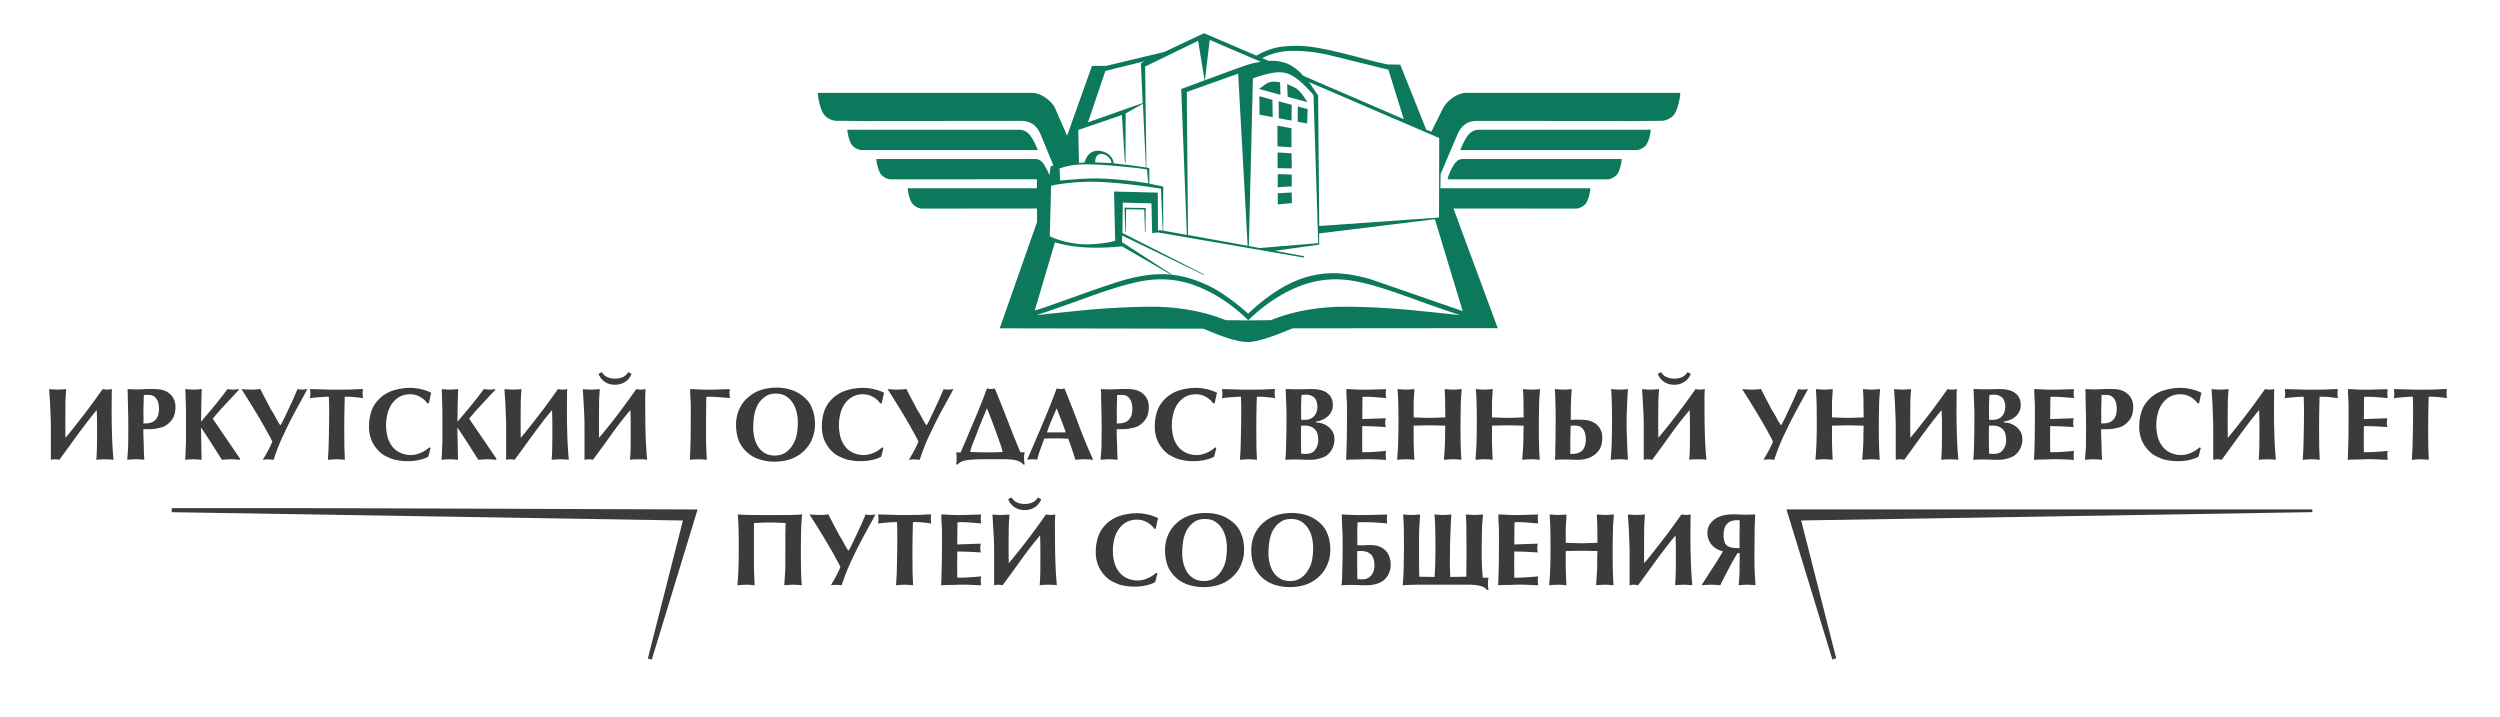 <svg xmlns="http://www.w3.org/2000/svg" width="690.069" height="198.021">
  <g fill-rule="evenodd" clip-rule="evenodd" fill="#3B3B3B">
    <path d="M192.551 140.626l-12.646 41.447-1.085-.297 9.676-38.105c-47.264-.77-94.177-1.53-141.091-2.294l.008-1.116c48.209-.091 96.417.223 145.138.365zM638.283 141.366c-46.884.762-93.771 1.527-141.109 2.297l9.673 38.063c-.357.104-.715.206-1.069.31-4.174-13.654-8.35-27.306-12.666-41.428h145.139c.009.254.022.505.032.758z"/>
  </g>
  <path fill-rule="evenodd" clip-rule="evenodd" fill="#0C795D" d="M347.5 24.545c.882-.538 1.869-1.471 2.834-1.806.344-.12.822-.212 1.334-.202.831.019 1.667.188 1.667.188l.108 3.451-5.943-1.631zm13.382 3.667c-.751-1.115-1.817-3.043-3.243-3.888-.681-.405-2.358-1.086-2.358-1.086l.152 3.471 5.449 1.503zm-2.657 1.163l2.723.737-.146 3.958-2.622-.474.045-4.221zm-5.274-1.415l3.602.978-.06 4.359-3.511-.662-.031-4.675zm-5.327-1.399l3.602.978.069 4.787-3.64-.673-.031-5.092zm4.96 8.115l3.884.717.009 5.252-3.85-.259-.043-5.71zm.059 7.407l3.851.232.064 4.168-3.905-.073-.01-4.327zm.049 5.987l3.84.108.019 3.265-3.858.224-.001-3.597zm.007 5.276l3.856-.22.035 2.939-3.875.353-.016-3.072zm-6.861-31.689c1.565-.635 3.646-1.189 4.967-1.45 1.081-.211 2.768-.543 4.773.167 3.175 1.127 6.983 5.897 6.984 5.908l1.3 40.835-16.217 1.348-2.937-.561 1.13-46.247zm-35.434 35.662l5.847.099-.068 6.602-.147-.001-.182-6.171-5.003-.091-.142 6.352-.136-.011-.169-6.779zm34.124 29.233c5.803-5.417 11.269-8.794 16.57-10.209 6.201-1.653 11.229-.886 16.87.612l25.769 8.906-7.672-25.36-31.943 3.93.007 3.106-12.254 1.683 8.142 1.512-.148.36-40.238-6.938-1.607.188-.195-8.214-7.912-.191-.099 8.361 22.578 11.471-.068.144-22.578-10.897-.04 1.829 13.5 8.747-.114.173c2.925.401 6.413.977 11.416 3.568 4.906 2.541 9.975 7.219 10.016 7.219m3.9-70.521c1.585-.862 4.233-1.746 6.833-1.93 3.538-.25 7.506.209 11.204.997l16.783 4.146 4.228 13.646-27.753-11.984c-1.156-1.341-2.995-2.921-4.928-3.52-.741-.229-1.674-.477-2.713-.568-.808-.067-1.91-.012-1.961-.035l-1.693-.752zm-3.84 72.405l6.148-.063c.118 0 3.117-1.327 7.461-2.31 3.833-.868 8.512-1.405 12.81-1.407 5.548-.003 13.233.37 20.48 1.124 4.133.433 8.328.818 11.413 1.22.464.062-4.597-1.54-11.199-3.935-6.244-2.262-13.872-5.069-19.772-5.769-3.846-.455-7.588-.087-10.949.925-6.647 2.004-11.944 6.11-14.572 8.455-1.209 1.083-1.929 1.761-1.82 1.76m-.061 0l-6.147-.063c-.118 0-3.117-1.327-7.462-2.31-3.833-.868-8.513-1.405-12.81-1.407-5.547-.003-13.232.37-20.479 1.124-4.133.433-8.328.818-11.414 1.22-.464.062 4.598-1.54 11.201-3.935 6.242-2.262 13.871-5.069 19.77-5.769 3.846-.455 7.589-.087 10.952.925 6.645 2.004 11.941 6.11 14.571 8.455 1.208 1.083 1.928 1.761 1.818 1.76m-53.321-21.577c7.829 2.549 18.435 1.093 18.504 1.135l13.399 7.757c.259.149-4.942-.86-13.476 1.73-4.031 1.223-8.641 2.882-12.728 4.329-6.237 2.21-11.36 4.108-11.266 3.794l5.567-18.745zm50.555-46.531l2.619 47.515-16.457-2.982-.332-39.48 14.17-5.053zm-21.304 31.77l.473 11.56-.817-.15-.48.133-.059-10.479-12.067-.299.305 13.533c.006.25-5.026 1.192-8.708 1.04-5.056-.212-9.34-2.098-9.335-2.303l.364-13.818c.003-.163 3.032-.644 5.854-.914 1.531-.147 3.05-.192 3.944-.221 7.283-.221 19.454 1.711 20.198 1.854l.328.064zm-27.992-5.619l.14 3.317c.004.106 6.041-.663 11.063-.52 6.884.195 13.302 1.364 13.298 1.32l-.369-3.76c-.013-.123-2.848-.491-5.894-.773-3.793-.355-8.133-.818-12.184-.668-3.154.122-4.647.676-6.054 1.084m55.506-29.441c.108.045-1.92.235-4.377 1.092-4.536 1.581-10.993 4.038-10.988 3.992l1.296-11.118 14.069 6.034zm-17.254-5.773l1.77 10.915-6.445 2.385 1.566 40.261-6.519-1.154-.014-12.191-3.825-.785-.006-4.293-.803-.139-.356-27.907 14.632-7.092zm-28.412 33.548c-.083-2.58 1.921-2.652 3.064-1.914 1.564 1.007 1.349 2.109 1.441 2.115l-4.505-.201zm-4.667-8.93l12.031-4.14.831 13.151.182-.008.017-13.563 4.762-2.688.845 17.574-4.724-.659-4.183-.469c-.014-.001-.011-.278-.115-.643a3.63 3.63 0 00-1.098-1.688c-.953-.832-3.836-2.066-5.682-.066-.895.966-1.056 2.162-1.195 2.169l-1.495.091-.176-9.061zm7.472-16.306l10.827-2.687-1.028.557.499 10.998-15.092 5.313 4.794-14.181zm142.517 24.316l-43.755-.01c-1.676 0-2.37 1.156-3.158 2.637-.697 1.307-1.267 2.967-1.085 2.967l44.24.008c.32 0 2.06-.441 2.753-1.766.912-1.746 1.051-3.998 1.005-3.836m8.003-8.086h-47.319c-2.187 0-3.243 1.511-4.031 2.993-.698 1.308-1.27 2.609-1.085 2.609h48.677c.323 0 2.062-.438 2.754-1.768.912-1.744 1.051-3.994 1.004-3.834m-221.722 0h47.319c2.186 0 3.24 1.511 4.031 2.993.698 1.308 1.27 2.609 1.083 2.609h-48.674c-.323 0-2.06-.438-2.754-1.768-.912-1.744-1.051-3.994-1.005-3.834m163.324 13.447l-.008.362.006-.025-.026 10.45-33.056 2.334-.316-36.04-2.535-3.702 35.964 15.468-.029 11.153zm-95.823-31.067l3.884-.004 16.07-3.839 10.972-5.184 14.417 6.174c.133.06 2.708-1.719 6.305-2.336 2.224-.38 5.137-.373 6.399-.312 4.922.244 12.625 2.362 17.986 3.766 3.11.813 5.353 1.323 5.756 1.33l3.311.063 7.175 17.961 1.41.552 3.159-6.377c1.064-2.146 4.028-4.357 6.438-4.357h59.099c.063-.22-.128 3.098-1.379 5.491-.95 1.818-3.133 2.215-3.577 2.22l-7.47.073-43.608-.041c-3.175-.002-4.608 1.734-5.55 3.949l-4.55 10.693-.061 3.949 41.374.008c.045-.158-.093 2.091-1.004 3.835-.695 1.328-2.433 1.769-2.755 1.769l-34.012-.008 12.223 33.02-56.525.048c-.459 0-8.164 3.68-12.38 3.773-4.354.094-12.029-3.675-12.402-3.676l-56.165-.105 10.308-29.348-.016-3.713-31.913.009c-.32 0-2.063-.44-2.752-1.769-.913-1.744-1.053-3.993-1.006-3.835l35.65-.007-.009-2.474-40.541.008c-.322 0-2.06-.441-2.753-1.766-.912-1.745-1.053-3.997-1.006-3.836l43.755-.01c1.676 0 2.369 1.156 3.157 2.637.309.58.594 1.227.799 1.771l.053-.014.362-2.435.738-.139-3.443-8.387c-.914-2.228-2.374-3.951-5.548-3.949l-43.607.041-7.473-.073c-.442-.005-2.623-.401-3.575-2.22-1.25-2.394-1.443-5.711-1.377-5.491h59.094c2.41 0 5.481 2.163 6.438 4.357l3.258 7.465 6.867-19.257z"/>
  <g fill="#3B3B3B">
    <path d="M208.113 155.575c0 1.014.019 2.009.056 2.985s.084 1.973.14 2.986c-.382-.037-.758-.069-1.13-.098s-.749-.042-1.13-.042c-.418 0-.837.014-1.255.042-.419.028-.837.061-1.256.098.158-1.749.26-3.495.307-5.239s.07-3.495.07-5.254c0-1.516-.014-3.027-.042-4.534a73.469 73.469 0 00-.224-4.521c1.2.093 2.396.145 3.586.153 1.191.01 2.386.015 3.586.015h3.432c1.2 0 2.391-.005 3.572-.015a51.906 51.906 0 003.572-.153c-.038.651-.084 1.3-.14 1.946a34.116 34.116 0 00-.112 1.947 264.226 264.226 0 00-.083 6.655c0 1.507.014 3.007.042 4.5.028 1.493.098 2.993.209 4.5-.381-.037-.763-.069-1.144-.098s-.763-.042-1.144-.042c-.438 0-.861.014-1.27.042s-.833.061-1.27.098c.037-.67.079-1.328.125-1.975.046-.646.088-1.305.125-1.975.037-.549.051-1.086.042-1.611s-.014-1.063-.014-1.611c.019-1.451.023-2.896.014-4.333-.009-1.437.004-2.881.042-4.332 0-.224.007-.444.021-.663a10.6 10.6 0 00.021-.677c-.726-.037-1.456-.069-2.19-.098-.735-.027-1.465-.042-2.191-.042s-1.454.015-2.184.042c-.73.028-1.458.061-2.184.098v11.206zM223.448 141.998c.437.037.881.07 1.333.098.451.028.895.042 1.333.042.855 0 1.702-.056 2.54-.167.437.874.883 1.746 1.339 2.616.456.869.912 1.732 1.368 2.588.214.419.453.833.718 1.242s.504.823.719 1.241c.037.075.119.23.244.468a23.323 23.323 0 00.838 1.451c.135.209.23.342.286.397.075 0 .212-.186.412-.558.2-.372.444-.858.733-1.458.288-.601.604-1.268.949-2.003l1.019-2.177c.307-.632.588-1.263.844-1.891s.537-1.258.844-1.891c.214.056.43.093.649.111.218.02.43.028.635.028.232 0 .467-.014.705-.042.237-.027.472-.061.705-.098-.493.939-.975 1.833-1.444 2.679-.47.847-.937 1.698-1.402 2.554-.465.856-.937 1.742-1.416 2.658-.479.916-.975 1.905-1.486 2.965a914.17 914.17 0 00-.802 1.688c-.172.363-.328.698-.467 1.005s-.228.507-.265.6a48.97 48.97 0 00-1.103 2.7 54.118 54.118 0 00-.935 2.7l-.984-.084a7.494 7.494 0 00-.649-.027c-.149 0-.323.009-.523.027l-.844.084c.288-.475.542-.902.76-1.284.219-.381.428-.758.628-1.13s.4-.763.6-1.172.412-.87.635-1.382c-.111-.344-.328-.807-.649-1.388-.321-.582-.644-1.17-.97-1.766a126.06 126.06 0 00-1.807-3.167c-.572-.968-1.133-1.9-1.682-2.798s-1.1-1.788-1.653-2.672c-.557-.88-1.141-1.81-1.755-2.787zM251.941 146.198a302.762 302.762 0 00-.084 7.116c0 .614.005 1.226.014 1.835s.014 1.216.014 1.82c0 .764.018 1.526.056 2.289.037.763.065 1.525.083 2.288-.381-.037-.772-.069-1.172-.098s-.791-.042-1.172-.042-.772.019-1.172.056-.791.065-1.172.084c.037-.67.077-1.347.118-2.03.042-.684.072-1.36.091-2.03.037-1.618.07-3.232.098-4.842s.042-3.224.042-4.842a82.97 82.97 0 00-.083-3.684 28.237 28.237 0 00-2.498.111 70.126 70.126 0 00-2.762.279 4.34 4.34 0 00.14-1.081c0-.358-.019-.719-.056-1.082a.58.58 0 01-.028-.188c0-.069-.019-.123-.056-.16.363.019.721.028 1.075.028.353 0 .707.009 1.06.027.884.019 1.753.042 2.609.07a82.284 82.284 0 004.067.027c.488-.009.979-.014 1.472-.014.744 0 1.484-.023 2.219-.069.734-.047 1.474-.07 2.218-.07-.046.195-.079.389-.098.579s-.028.379-.028.565c0 .232.009.463.028.69.019.229.051.453.098.677a43.396 43.396 0 00-2.54-.307 22.679 22.679 0 00-2.525-.084l-.056 2.082zM270.722 150.063c-.037.223-.07.444-.098.662a5.327 5.327 0 00-.042.677c0 .187.014.365.042.538.028.172.061.355.098.551-.856-.056-1.705-.104-2.546-.146s-1.691-.072-2.546-.091c-.223 0-.454-.005-.691-.014-.237-.01-.472-.015-.705-.015 0 .614-.005 1.222-.014 1.821a108.433 108.433 0 000 3.615c.009.591.014 1.188.014 1.793 1.107 0 2.207-.033 3.3-.098a78.21 78.21 0 003.3-.266c-.075.345-.112.693-.112 1.047s.019.707.056 1.061a.646.646 0 01.028.182c0 .056.009.111.028.167a80.635 80.635 0 01-2.582-.098 47.819 47.819 0 00-2.595-.069c-.549 0-1.109.014-1.681.041-.572.028-1.133.042-1.682.042-.837 0-1.688.028-2.553.084.046-.27.069-.542.069-.816s.009-.546.028-.816c.037-.893.065-1.776.083-2.65l.056-2.693c0-.726.005-1.449.014-2.17s.014-1.444.014-2.17v-3.349c0-.734-.028-1.483-.084-2.246s-.083-1.517-.083-2.261v-.377a63.24 63.24 0 012.26.098c.753.047 1.512.07 2.274.07 1.088 0 2.165-.019 3.23-.057 1.065-.037 2.142-.064 3.23-.083-.075.344-.112.692-.112 1.046s.019.712.056 1.075c.019.056.028.111.028.167s.009.111.028.167c-1.088-.093-2.175-.181-3.258-.265s-2.169-.106-3.258-.069a72.774 72.774 0 00-.056 2.971c0 .53-.004 1.059-.014 1.584s-.014 1.053-.014 1.583l6.49-.223zM291.722 161.547a7.268 7.268 0 00-1.214-.126 59.204 59.204 0 00-1.242-.014c-.381 0-.763.01-1.144.028s-.763.056-1.144.111c.093-1.032.148-2.063.167-3.091.018-1.027.028-2.063.028-3.104v-4.005c0-.613-.01-1.211-.028-1.793l-.056-1.751c-1.86 2.187-3.621 4.446-5.281 6.781s-3.347 4.656-5.058 6.963a5.814 5.814 0 00-1.2-.14c-.214 0-.409.014-.586.042s-.363.061-.558.098v-8.944c0-1.767-.051-3.527-.153-5.281-.103-1.753-.205-3.519-.307-5.295.381.037.772.064 1.172.083.399.02.791.028 1.172.028s.772-.014 1.172-.042c.4-.027.791-.061 1.172-.098-.037.67-.079 1.338-.125 2.003-.047.665-.07 1.332-.07 2.002 0 .53-.005 1.059-.014 1.584s-.014 1.053-.014 1.583v3.146c0 1.047.009 2.096.028 3.146a164.071 164.071 0 005.295-6.62 218.846 218.846 0 004.988-6.845c.474.093.902.14 1.284.14a6.75 6.75 0 001.284-.14 35.358 35.358 0 00-.098 2.979c.009.99.014 1.979.014 2.965 0 2.288.035 4.561.105 6.816s.206 4.521.411 6.791zm-12.544-24.237c.438.67.97 1.138 1.598 1.402.628.266 1.323.397 2.086.397.744 0 1.435-.132 2.072-.397s1.156-.732 1.556-1.402l.921.488c-.4.978-1.004 1.722-1.813 2.232-.81.512-1.73.768-2.763.768-1.042 0-1.958-.256-2.749-.768-.791-.511-1.396-1.255-1.814-2.232l.906-.488zM318.861 160.695c-.856.438-1.77.752-2.742.942-.972.19-1.942.286-2.909.286-.726 0-1.356-.035-1.891-.104-.535-.07-1.156-.18-1.863-.328a3.649 3.649 0 01-.726-.23c-.279-.116-.57-.239-.872-.37a12.398 12.398 0 01-1.542-.795 8.68 8.68 0 01-1.116-.949 8.871 8.871 0 01-.935-1.088c-.633-.855-1.091-1.746-1.375-2.672s-.426-1.919-.426-2.979c0-1.618.237-3.1.712-4.444.474-1.344 1.33-2.569 2.567-3.677a9.846 9.846 0 013.802-2.022c1.428-.4 2.858-.601 4.291-.601.949 0 1.947.119 2.993.356 1.046.236 1.993.574 2.839 1.011-.14.493-.256.979-.349 1.459-.093.479-.2.965-.321 1.458h-.391a5.977 5.977 0 00-2.079-1.828 5.545 5.545 0 00-2.666-.684c-1.181 0-2.195.251-3.042.753a6.438 6.438 0 00-2.086 1.968 8.41 8.41 0 00-1.186 2.756 13.186 13.186 0 00-.37 3.091c0 1.032.124 2.049.37 3.049s.681 1.918 1.304 2.756c.614.8 1.379 1.404 2.295 1.813s1.868.614 2.854.614c.893 0 1.807-.2 2.742-.6.935-.4 1.728-.907 2.379-1.521l.363.14-.624 2.44zM343.405 151.752c0 1.441-.284 2.83-.852 4.165s-1.405 2.485-2.511 3.453c-1.145.995-2.375 1.693-3.691 2.093-1.316.4-2.714.601-4.193.601-1.396 0-2.789-.224-4.179-.67s-2.593-1.167-3.607-2.163c-1.042-1.023-1.768-2.146-2.177-3.369-.409-1.224-.614-2.556-.614-3.998 0-1.488.281-2.891.844-4.207.563-1.316 1.411-2.458 2.546-3.426 1.144-.977 2.379-1.66 3.705-2.051s2.714-.586 4.165-.586c1.163 0 2.318.153 3.467.46a9.977 9.977 0 013.161 1.466c.726.493 1.339 1.03 1.842 1.611s.916 1.281 1.242 2.1c.307.726.525 1.466.656 2.219.131.753.196 1.52.196 2.302zm-11.107 8.623c1.181 0 2.195-.296 3.042-.887.847-.59 1.544-1.388 2.093-2.393a8.586 8.586 0 00.991-2.867 19.52 19.52 0 00.237-3.021c0-.921-.109-1.851-.328-2.79a8.21 8.21 0 00-1.054-2.554c-.483-.763-1.107-1.389-1.87-1.877s-1.679-.732-2.749-.732c-.642 0-1.212.067-1.709.202s-1.002.394-1.514.774a6.096 6.096 0 00-1.13 1.074c-.372.447-.661.88-.865 1.298a10.158 10.158 0 00-.886 2.973 21.958 21.958 0 00-.23 3.111c0 .931.109 1.854.328 2.77a7.904 7.904 0 001.04 2.477c.475.735 1.093 1.326 1.856 1.772s1.679.67 2.748.67zM367.21 151.752c0 1.441-.284 2.83-.852 4.165s-1.405 2.485-2.511 3.453c-1.145.995-2.375 1.693-3.691 2.093-1.316.4-2.714.601-4.193.601-1.396 0-2.789-.224-4.179-.67s-2.593-1.167-3.607-2.163c-1.042-1.023-1.768-2.146-2.177-3.369-.409-1.224-.614-2.556-.614-3.998 0-1.488.281-2.891.844-4.207.563-1.316 1.411-2.458 2.546-3.426 1.144-.977 2.379-1.66 3.705-2.051s2.714-.586 4.165-.586c1.163 0 2.318.153 3.467.46a9.977 9.977 0 013.161 1.466c.726.493 1.339 1.03 1.842 1.611s.916 1.281 1.242 2.1c.307.726.525 1.466.656 2.219.131.753.196 1.52.196 2.302zm-11.107 8.623c1.181 0 2.195-.296 3.042-.887.847-.59 1.544-1.388 2.093-2.393a8.586 8.586 0 00.991-2.867 19.52 19.52 0 00.237-3.021c0-.921-.109-1.851-.328-2.79a8.21 8.21 0 00-1.054-2.554c-.483-.763-1.107-1.389-1.87-1.877s-1.679-.732-2.749-.732c-.642 0-1.212.067-1.709.202s-1.002.394-1.514.774a6.096 6.096 0 00-1.13 1.074c-.372.447-.661.88-.865 1.298a10.158 10.158 0 00-.886 2.973 21.958 21.958 0 00-.23 3.111c0 .931.109 1.854.328 2.77a7.904 7.904 0 001.04 2.477c.475.735 1.093 1.326 1.856 1.772s1.678.67 2.748.67zM374.73 144.147c-.019.549-.038 1.108-.056 1.681s-.028 1.133-.028 1.682c0 .502.005 1 .014 1.493s.014.986.014 1.479c.167.02.328.028.481.028h.468c.437 0 .855-.009 1.255-.028.4-.019.902-.027 1.507-.027.921 0 1.723.14 2.407.418a4.798 4.798 0 011.709 1.145c.456.484.797 1.061 1.025 1.73s.342 1.404.342 2.204c0 .717-.128 1.4-.384 2.052s-.63 1.241-1.123 1.771c-.344.363-.73.658-1.158.887a6.856 6.856 0 01-1.354.544c-.474.135-.96.226-1.458.272-.498.046-.975.069-1.43.069-.707 0-1.407-.014-2.1-.042a53.922 53.922 0 00-2.1-.042c-.418 0-.833.01-1.242.028l-1.242.056c.093-.67.148-1.328.167-1.975l.056-1.975a272.082 272.082 0 00.111-7.856c0-1.274-.038-2.561-.112-3.858a67.317 67.317 0 01-.112-3.886c.27.019.598.037.984.056.386.019.791.037 1.214.056a50.97 50.97 0 002.17.057c1.312 0 2.611-.015 3.9-.042 1.288-.028 2.714-.061 4.277-.098a5.779 5.779 0 00-.112 1.172c0 .214.004.431.014.648.009.219.042.431.098.635l-2.917-.223a37.715 37.715 0 00-2.916-.111h-2.369zm-.056 15.711a16.342 16.342 0 001.395.056c.521 0 .986-.1 1.396-.3.409-.2.755-.47 1.04-.81.284-.339.502-.739.656-1.199a4.6 4.6 0 00.23-1.459c0-1.413-.323-2.443-.97-3.09s-1.588-.97-2.826-.97a8.884 8.884 0 00-.948.056c-.019.688-.028 1.374-.028 2.058v2.059l.055 3.599zM410.451 162.831c-.326-.4-.736-.7-1.234-.9s-1.102-.342-1.814-.426c-.711-.084-1.549-.125-2.512-.125h-12.258c-1.898 0-3.712.056-5.442.167.148-1.73.237-3.453.265-5.17.028-1.716.051-3.439.07-5.17 0-1.544-.01-3.078-.028-4.604a76.825 76.825 0 00-.195-4.604c.381.037.768.07 1.158.098a16.21 16.21 0 002.33 0c.399-.027.791-.061 1.172-.098-.019.67-.049 1.333-.091 1.988-.042.656-.082 1.318-.119 1.988-.037.931-.056 1.84-.056 2.729v5.295c0 .856.004 1.628.014 2.316.009.688.019 1.274.028 1.758.009.484.014.852.014 1.103.456.019 1.079.032 1.87.042.791.009 1.577.023 2.358.042a98.531 98.531 0 00.182-4.012 156.183 156.183 0 00.056-4.194 250.772 250.772 0 00-.056-5.218c-.019-.65-.042-1.29-.07-1.918a35.033 35.033 0 00-.14-1.919c.381.037.768.07 1.158.098a16.182 16.182 0 002.329 0c.4-.027.791-.061 1.174-.098l-.113 1.904a64.579 64.579 0 00-.082 1.905c-.039.93-.076 1.862-.113 2.798a70.715 70.715 0 00-.055 2.797c0 .986-.012 1.971-.035 2.951-.023.981-.012 1.97.035 2.966.018.381.027.728.027 1.039s.01.612.027.9a190.19 190.19 0 012.443-.042c.828-.01 1.488-.023 1.98-.042 0-.148.004-.396.014-.739.01-.345.014-.761.014-1.249s.006-1.032.016-1.633c.008-.6.014-1.211.014-1.835v-2.561c0-.869-.006-1.665-.014-2.386-.01-.721-.016-1.349-.016-1.884v-1.081c0-.633-.014-1.268-.041-1.905-.027-.637-.061-1.271-.098-1.904.381.037.771.07 1.172.098a16.794 16.794 0 002.358 0c.391-.027.787-.061 1.188-.098-.037.651-.086 1.3-.146 1.946a28.728 28.728 0 00-.119 1.947c-.02 1.125-.037 2.234-.057 3.327a202.29 202.29 0 00-.027 3.328c0 1.145.025 2.293.076 3.446.051 1.154.123 2.298.217 3.433l1.592.07a6.258 6.258 0 00-.168 1.507c0 .595.055 1.204.168 1.828h-.42zM424.475 150.063c-.038.223-.07.444-.098.662a5.327 5.327 0 00-.042.677c0 .187.014.365.042.538.027.172.06.355.098.551-.856-.056-1.705-.104-2.547-.146s-1.69-.072-2.547-.091c-.223 0-.453-.005-.69-.014-.237-.01-.472-.015-.704-.015 0 .614-.005 1.222-.015 1.821a120.429 120.429 0 000 3.615c.01.591.015 1.188.015 1.793 1.106 0 2.206-.033 3.3-.098a78.344 78.344 0 003.3-.266c-.074.345-.111.693-.111 1.047s.019.707.056 1.061a.643.643 0 01.027.182c0 .056.01.111.028.167-.856-.019-1.716-.051-2.581-.098s-1.73-.069-2.596-.069c-.549 0-1.109.014-1.682.041a34.41 34.41 0 01-1.681.042c-.838 0-1.688.028-2.554.084.046-.27.069-.542.069-.816s.01-.546.028-.816c.037-.893.064-1.776.084-2.65l.056-2.693c0-.726.004-1.449.014-2.17.009-.721.014-1.444.014-2.17v-3.349c0-.734-.027-1.483-.083-2.246a30.342 30.342 0 01-.084-2.261v-.377c.753.019 1.507.052 2.261.098.753.047 1.511.07 2.274.07a90.54 90.54 0 003.229-.057c1.065-.037 2.142-.064 3.23-.083-.074.344-.111.692-.111 1.046s.019.712.056 1.075c.019.056.027.111.027.167s.01.111.028.167a419.805 419.805 0 00-3.258-.265 29.276 29.276 0 00-3.259-.069 80.76 80.76 0 00-.056 2.971c0 .53-.005 1.059-.014 1.584-.01.525-.014 1.053-.014 1.583l6.491-.223zM427.726 141.998c.381.037.768.07 1.158.098a16.182 16.182 0 002.33 0c.399-.027.79-.061 1.172-.098-.019.67-.052 1.333-.098 1.988a46.09 46.09 0 00-.098 1.988V149.826c.726.019 1.458.044 2.197.076a49.341 49.341 0 004.375 0 113.05 113.05 0 012.177-.076c0-.66-.008-1.33-.021-2.01a97.494 97.494 0 01-.021-2.009c0-.633-.015-1.268-.042-1.905-.028-.637-.061-1.271-.098-1.904.381.037.771.07 1.172.098a16.794 16.794 0 002.359 0c.391-.027.786-.061 1.186-.098-.037.651-.083 1.3-.14 1.946a33.223 33.223 0 00-.111 1.947l-.056 3.327a191.692 191.692 0 00-.028 3.328c0 1.507.015 3.007.042 4.5.028 1.493.098 2.993.21 4.5a55.826 55.826 0 00-1.145-.098 15.644 15.644 0 00-1.145-.042c-.438 0-.865.014-1.283.042-.419.028-.838.061-1.256.098.037-.67.079-1.328.125-1.975.047-.646.089-1.305.126-1.975.037-.679.056-1.362.056-2.051s.01-1.377.028-2.065c0-.223.007-.448.021-.677.014-.228.021-.458.021-.69l-2.191-.056a84.678 84.678 0 00-4.374 0l-2.184.056v3.461c0 1.014.019 2.009.056 2.985s.084 1.973.14 2.986a61.088 61.088 0 00-1.13-.098 15.085 15.085 0 00-1.131-.042c-.418 0-.837.014-1.256.042-.418.028-.837.061-1.256.098.158-1.749.261-3.49.308-5.226.046-1.734.069-3.49.069-5.268 0-1.516-.014-3.027-.042-4.534a73.555 73.555 0 00-.222-4.519zM462.385 161.547a60.45 60.45 0 00.168-3.656c.019-1.218.027-2.437.027-3.655v-2.609c0-.642-.009-1.276-.027-1.904l-.056-1.919a59.404 59.404 0 00-1.598 1.939c-.591.744-1.207 1.544-1.85 2.4a214.24 214.24 0 00-3.376 4.576 438.321 438.321 0 01-3.517 4.828c-.345-.074-.684-.121-1.019-.14s-.67.01-1.005.084a.604.604 0 01-.167.027.497.497 0 00-.153.028V152.602c0-.911-.02-1.807-.057-2.686l-.111-2.687a59.406 59.406 0 00-.084-1.82 126.81 126.81 0 00-.125-1.808 22.46 22.46 0 01-.042-.788 25.02 25.02 0 00-.042-.788c.121 0 .286.009.495.027.21.019.438.033.684.042l.685.028c.209.009.369.014.48.014.112 0 .274-.005.489-.014.214-.01.443-.019.69-.028.246-.009.475-.023.684-.042s.37-.037.481-.056l-.028.544-.111 1.73a27.012 27.012 0 00-.056 1.73c0 .53-.005 1.059-.014 1.584-.01.525-.015 1.053-.015 1.583v3.146c0 1.047.01 2.096.028 3.146a97.082 97.082 0 002.03-2.47c.628-.79 1.244-1.576 1.849-2.357a151.97 151.97 0 003.16-4.138 265.483 265.483 0 003.244-4.5c.475.093.902.14 1.284.14.381 0 .81-.047 1.283-.14a16.673 16.673 0 00-.056 1.34c0 .781-.005 1.554-.014 2.316a219.735 219.735 0 00.09 9.104c.069 2.256.207 4.519.411 6.788a6.636 6.636 0 00-.509-.056 16.834 16.834 0 00-.719-.042l-.719-.028a14.448 14.448 0 00-.509-.014c-.075 0-.212.005-.412.014-.2.01-.409.02-.628.028-.219.01-.428.023-.628.042s-.342.027-.426.027l-.189.034zM470.703 159.914c.855-1.33 1.684-2.609 2.483-3.837s1.6-2.53 2.4-3.907a5.846 5.846 0 01-1.703-.642 5.373 5.373 0 01-1.354-1.088 4.817 4.817 0 01-.899-1.5 5.29 5.29 0 01-.328-1.905c0-.902.237-1.7.712-2.393a5.493 5.493 0 011.884-1.695c.67-.363 1.399-.616 2.19-.761s1.567-.216 2.33-.216c.679 0 1.362.019 2.052.056.688.037 1.376.046 2.064.027l1.968-.056a190.34 190.34 0 00-.14 3.16 88.703 88.703 0 00-.056 3.161c0 .855-.005 1.716-.015 2.581a248.231 248.231 0 000 5.421c.01.935.052 1.867.126 2.798.037.325.061.64.07.941.009.303.022.616.041.942l.028.544c-.382-.037-.768-.069-1.158-.098a15.605 15.605 0 00-2.316 0c-.39.028-.776.061-1.158.098.037-.493.077-.993.119-1.5s.071-1.007.091-1.5v-.384c0-.125.009-.253.027-.384 0-.855.01-1.704.028-2.546s.027-1.691.027-2.547h-.628a90.228 90.228 0 00-1.019 1.73 72.63 72.63 0 00-1.214 2.204c-.418.791-.847 1.609-1.283 2.456-.438.847-.847 1.67-1.229 2.47a85.508 85.508 0 00-1.283-.098 19.864 19.864 0 00-2.596 0c-.428.028-.86.061-1.298.098l1.037-1.63zm9.515-16.283c-1.488-.148-2.604.123-3.349.816-.744.692-1.116 1.783-1.116 3.271 0 .308.009.545.028.712.019.167.06.404.125.712.112.558.305.975.579 1.249s.603.479.984.613c.381.135.8.217 1.255.244.456.028.936.052 1.438.07v-3.405c0-.381.005-.753.014-1.116.01-.362.015-.734.015-1.116v-1.025c0-.339.009-.681.027-1.025z"/>
    <g>
      <path d="M26.594 126.919c.093-1.217.148-2.434.167-3.65s.028-2.435.028-3.651v-2.605c0-.641-.009-1.275-.028-1.902l-.056-1.916c-.474.549-1.006 1.194-1.596 1.938s-1.205 1.542-1.846 2.396c-1.087 1.431-2.211 2.954-3.372 4.57s-2.332 3.224-3.511 4.821a6.618 6.618 0 00-1.018-.14 3.664 3.664 0 00-1.003.084c-.065.019-.121.027-.167.027s-.097.01-.153.028V117.987c0-.91-.019-1.805-.056-2.683l-.111-2.683a59.44 59.44 0 00-.083-1.818c-.037-.599-.079-1.2-.125-1.805a22.278 22.278 0 01-.042-.787 22.406 22.406 0 00-.042-.787c.121 0 .286.01.495.028s.437.032.683.041l.683.028c.209.01.37.014.481.014s.274-.004.488-.014l.689-.028c.246-.009.474-.022.683-.041s.369-.037.48-.056l-.028.543-.111 1.728a26.958 26.958 0 00-.056 1.729c0 .529-.005 1.057-.014 1.581a92.252 92.252 0 00-.014 1.582v3.142c0 1.045.009 2.093.028 3.143.725-.854 1.4-1.677 2.027-2.467.627-.789 1.242-1.574 1.846-2.354a153.613 153.613 0 003.156-4.132 280.458 280.458 0 003.24-4.493c.474.093.901.139 1.282.139s.808-.046 1.282-.139a16.554 16.554 0 00-.056 1.337c0 .78-.004 1.552-.014 2.313s-.014 1.523-.014 2.285c0 2.285.035 4.555.104 6.807.07 2.253.207 4.513.411 6.779a6.656 6.656 0 00-.508-.056 16.689 16.689 0 00-.718-.042l-.718-.027c-.228-.01-.397-.015-.508-.015-.075 0-.211.005-.411.015-.2.009-.409.019-.627.027-.219.01-.428.023-.627.042s-.341.027-.425.027l-.195.029zM35.206 107.397c.882.056 1.77.083 2.661.083.604 0 1.201-.019 1.791-.056s1.191-.056 1.805-.056c.492 0 1.01.01 1.554.028s1.052.074 1.526.167c1.18.27 2.123.822 2.829 1.658s1.059 1.862 1.059 3.079c0 .846-.107 1.605-.321 2.278-.214.674-.613 1.313-1.198 1.916a5.822 5.822 0 01-.927.815 4.862 4.862 0 01-.898.487 5.677 5.677 0 01-.989.3c-.354.074-.748.153-1.185.236-.344.057-.69.094-1.038.112-.349.019-.704.027-1.066.027h-1.227c-.019.66-.014 1.319.014 1.979.028.66.051 1.319.07 1.979l.056 2.258c.019.743.056 1.486.111 2.229a64.44 64.44 0 00-1.185-.098c-.39-.027-.785-.042-1.184-.042-.381 0-.771.015-1.17.042-.4.028-.79.061-1.171.098.019-.27.037-.522.056-.76a141.59 141.59 0 00.16-2.306c.032-.521.049-1.04.049-1.561 0-.725.004-1.447.014-2.167s.014-1.442.014-2.167c0-1.272-.014-2.543-.042-3.811l-.083-3.839c-.019-.492-.028-.978-.028-1.456s-.021-.959-.057-1.452zm4.402 5.058c-.019.399-.023.799-.014 1.198s.014.799.014 1.198v1.024c0 .338-.009.681-.028 1.024.316-.019.632-.032.948-.042.316-.009.627-.061.934-.153a2.847 2.847 0 001.157-.558c.315-.26.569-.566.759-.919.19-.354.323-.734.397-1.143.074-.409.111-.832.111-1.269 0-.622-.086-1.229-.257-1.818-.172-.59-.514-1.094-1.024-1.512-.27-.214-.562-.349-.878-.404s-.641-.084-.975-.084l-1.059.028-.085 3.43zM51.341 121.777v-8.584l-.181-5.796c.381.037.771.069 1.17.097.399.028.79.042 1.17.042.743 0 1.477-.056 2.202-.167a187.513 187.513 0 00-.167 6.396 65.552 65.552 0 01-.056 2.647c1.272-1.477 2.522-2.958 3.748-4.444s2.411-3.01 3.553-4.57c.27.037.546.069.829.097.283.028.532.042.746.042.26 0 .524-.014.794-.042.27-.027.534-.06.794-.097l-.028.236-4.654 4.988c-.437.474-.864.96-1.282 1.456-.418.497-.836.992-1.254 1.484l7.51 11.008v.349a66.124 66.124 0 00-1.254-.098 18.207 18.207 0 00-2.481 0c-.399.028-.813.061-1.24.098l-2.759-4.334c-.492-.78-.992-1.551-1.498-2.313s-1.015-1.523-1.525-2.285l.167 8.932a51.474 51.474 0 00-1.157-.098c-.39-.027-.775-.042-1.156-.042-.381 0-.748.015-1.101.042-.353.028-.72.061-1.101.098l.211-5.142zM66.655 107.397c.437.037.88.069 1.331.097.45.028.894.042 1.331.042.854 0 1.7-.056 2.536-.167.437.873.882 1.744 1.337 2.612.455.869.911 1.73 1.366 2.585.213.418.453.832.718 1.24.265.409.503.822.717 1.24a34.269 34.269 0 00.655 1.212c.148.261.29.495.425.704s.23.342.286.397c.074 0 .211-.186.411-.558.2-.371.443-.857.731-1.456.288-.6.604-1.266.948-2l1.017-2.174c.307-.631.587-1.261.843-1.888s.537-1.256.843-1.888c.213.056.43.093.648.111s.43.027.634.027a6 6 0 00.704-.042 15.9 15.9 0 00.704-.097c-.493.938-.974 1.83-1.442 2.675-.469.846-.936 1.695-1.4 2.55-.465.855-.936 1.74-1.415 2.655a100.465 100.465 0 00-1.797 3.622l-.488 1.024c-.172.362-.327.697-.467 1.003-.139.307-.228.507-.265.6a52.982 52.982 0 00-2.035 5.392c-.437-.037-.765-.064-.982-.084a7.487 7.487 0 00-.648-.027c-.149 0-.323.009-.522.027l-.843.084a51.05 51.05 0 001.386-2.41 34.701 34.701 0 001.233-2.551c-.111-.343-.328-.806-.648-1.386-.32-.581-.644-1.168-.968-1.763a123.956 123.956 0 00-1.805-3.163 216.682 216.682 0 00-1.679-2.794 320.597 320.597 0 00-1.651-2.669c-.553-.877-1.136-1.807-1.749-2.782zM95.109 111.591a301.913 301.913 0 00-.084 7.106c0 .613.005 1.225.014 1.833s.014 1.215.014 1.818c0 .762.019 1.523.056 2.285.037.762.064 1.523.083 2.285a48.495 48.495 0 00-1.17-.098c-.4-.027-.79-.042-1.171-.042s-.771.019-1.17.056c-.399.038-.79.065-1.17.084.037-.669.077-1.345.119-2.027.042-.683.072-1.358.09-2.027.037-1.616.07-3.229.098-4.835.028-1.607.042-3.219.042-4.836a81.3 81.3 0 00-.084-3.679 28.18 28.18 0 00-2.494.112 70.873 70.873 0 00-2.758.278c.093-.362.139-.723.139-1.08s-.019-.718-.056-1.08a.58.58 0 01-.028-.188c0-.07-.019-.123-.056-.16.362.019.72.027 1.073.027s.706.01 1.059.028c.882.019 1.751.041 2.606.069a79.085 79.085 0 004.061.028c.488-.01.978-.015 1.47-.015.743 0 1.481-.022 2.215-.069s1.472-.069 2.216-.069c-.047.194-.079.388-.098.578s-.028.378-.028.564c0 .232.009.462.028.689s.051.453.098.676a43.372 43.372 0 00-2.536-.307 22.625 22.625 0 00-2.522-.084l-.056 2.08zM118.226 126.069c-.855.437-1.768.75-2.738.94s-1.939.285-2.905.285c-.725 0-1.354-.034-1.888-.104a24.46 24.46 0 01-1.86-.327 3.558 3.558 0 01-.725-.23 51.755 51.755 0 01-.871-.369 12.37 12.37 0 01-1.54-.794c-.381-.27-.752-.585-1.115-.947s-.674-.725-.934-1.087a8.841 8.841 0 01-1.373-2.669 10.078 10.078 0 01-.425-2.975c0-1.616.237-3.096.71-4.438.474-1.342 1.328-2.565 2.564-3.671 1.105-.948 2.371-1.621 3.797-2.021s2.854-.6 4.285-.6c.947 0 1.944.118 2.989.355s1.99.573 2.835 1.01c-.139.493-.255.979-.348 1.457-.093.479-.2.964-.321 1.456h-.39a5.98 5.98 0 00-2.076-1.826 5.536 5.536 0 00-2.661-.683c-1.18 0-2.193.251-3.038.753a6.419 6.419 0 00-2.083 1.965c-.543.808-.938 1.726-1.185 2.752s-.369 2.055-.369 3.086.123 2.046.369 3.045.681 1.916 1.303 2.752c.613.799 1.377 1.402 2.292 1.812s1.865.613 2.85.613c.892 0 1.805-.2 2.738-.6s1.725-.905 2.375-1.519l.362.14-.624 2.439zM122.113 121.777v-8.584l-.181-5.796c.381.037.771.069 1.17.097.399.028.79.042 1.17.042.743 0 1.477-.056 2.202-.167a187.513 187.513 0 00-.167 6.396 65.552 65.552 0 01-.056 2.647c1.272-1.477 2.522-2.958 3.748-4.444s2.411-3.01 3.553-4.57c.27.037.546.069.829.097.283.028.532.042.746.042.26 0 .524-.014.794-.042.27-.027.534-.06.794-.097l-.028.236-4.654 4.988c-.437.474-.864.96-1.282 1.456-.418.497-.836.992-1.254 1.484l7.51 11.008v.349a66.124 66.124 0 00-1.254-.098 18.207 18.207 0 00-2.481 0c-.399.028-.813.061-1.24.098l-2.759-4.334c-.492-.78-.992-1.551-1.498-2.313s-1.015-1.523-1.525-2.285l.167 8.932a51.474 51.474 0 00-1.157-.098c-.39-.027-.775-.042-1.156-.042-.381 0-.748.015-1.101.042-.353.028-.72.061-1.101.098l.211-5.142zM152.267 126.919c.093-1.217.148-2.434.167-3.65s.028-2.435.028-3.651v-2.605c0-.641-.009-1.275-.028-1.902l-.056-1.916c-.474.549-1.006 1.194-1.596 1.938s-1.205 1.542-1.846 2.396c-1.087 1.431-2.211 2.954-3.372 4.57s-2.332 3.224-3.511 4.821a6.618 6.618 0 00-1.018-.14 3.664 3.664 0 00-1.003.084c-.065.019-.121.027-.167.027s-.097.01-.153.028V117.987c0-.91-.019-1.805-.056-2.683l-.111-2.683a59.44 59.44 0 00-.083-1.818c-.037-.599-.079-1.2-.125-1.805a22.278 22.278 0 01-.042-.787 22.406 22.406 0 00-.042-.787c.121 0 .286.01.495.028s.437.032.683.041l.683.028c.209.01.37.014.481.014s.274-.004.488-.014l.689-.028c.246-.009.474-.022.683-.041s.369-.037.48-.056l-.028.543-.111 1.728a26.958 26.958 0 00-.056 1.729c0 .529-.005 1.057-.014 1.581a92.252 92.252 0 00-.014 1.582v3.142c0 1.045.009 2.093.028 3.143.725-.854 1.4-1.677 2.027-2.467.627-.789 1.242-1.574 1.846-2.354a153.613 153.613 0 003.156-4.132 280.458 280.458 0 003.24-4.493c.474.093.901.139 1.282.139s.808-.046 1.282-.139a16.554 16.554 0 00-.056 1.337c0 .78-.004 1.552-.014 2.313s-.014 1.523-.014 2.285c0 2.285.035 4.555.104 6.807.07 2.253.207 4.513.411 6.779a6.656 6.656 0 00-.508-.056 16.689 16.689 0 00-.718-.042l-.718-.027c-.228-.01-.397-.015-.508-.015-.075 0-.211.005-.411.015-.2.009-.409.019-.627.027-.219.01-.428.023-.627.042s-.341.027-.425.027l-.195.029zM178.63 126.919a7.142 7.142 0 00-1.212-.125c-.428-.01-.841-.015-1.24-.015-.381 0-.762.01-1.143.028-.381.019-.762.056-1.143.111.093-1.031.148-2.06.167-3.087.019-1.025.028-2.06.028-3.1v-3.999c0-.613-.009-1.21-.028-1.791l-.056-1.749a98.782 98.782 0 00-5.274 6.772 426.547 426.547 0 01-5.051 6.953 5.797 5.797 0 00-1.199-.14c-.213 0-.409.015-.585.042-.177.028-.362.061-.558.098v-8.932c0-1.765-.051-3.523-.153-5.274-.103-1.751-.205-3.514-.307-5.288a23.836 23.836 0 002.34.111c.38 0 .771-.014 1.17-.042.399-.027.79-.06 1.17-.097-.037.668-.079 1.335-.125 1.999s-.069 1.331-.069 2c0 .529-.005 1.057-.014 1.581a92.252 92.252 0 00-.014 1.582v3.142c0 1.045.009 2.093.028 3.143a165.254 165.254 0 005.288-6.612 218.186 218.186 0 004.981-6.834c.474.093.901.139 1.282.139s.808-.046 1.282-.139c-.075.994-.107 1.985-.098 2.975s.014 1.977.014 2.961c0 2.285.035 4.555.104 6.807.074 2.254.211 4.513.415 6.78zm-12.526-24.204c.437.669.969 1.136 1.596 1.4s1.321.397 2.083.397c.743 0 1.433-.133 2.069-.397.636-.265 1.154-.731 1.554-1.4l.919.488c-.399.976-1.003 1.719-1.812 2.229-.808.511-1.728.766-2.759.766-1.041 0-1.956-.255-2.745-.766s-1.394-1.254-1.812-2.229l.907-.488zM190.503 107.397c.752.019 1.505.051 2.257.097a36.4 36.4 0 002.271.07c1.087 0 2.162-.019 3.226-.056 1.063-.037 2.139-.065 3.226-.084a4.953 4.953 0 00-.111 1.045c0 .354.019.711.056 1.073.019.056.028.111.028.167s.009.111.028.167a414.599 414.599 0 00-3.253-.265 29.434 29.434 0 00-3.254-.069 72.473 72.473 0 00-.056 2.967c0 .529-.005 1.038-.014 1.526a89.076 89.076 0 00-.014 1.637v5.226a70.8 70.8 0 00.111 3.874c.037.725.065 1.439.083 2.146a65.07 65.07 0 00-1.184-.098 16.738 16.738 0 00-2.341 0c-.391.028-.776.061-1.157.098.046-.27.07-.541.07-.815 0-.273.009-.545.028-.814.037-.893.065-1.774.083-2.647l.056-2.689c0-.725.004-1.447.014-2.167.009-.72.014-1.442.014-2.167v-3.344c0-.734-.028-1.482-.083-2.244s-.083-1.514-.083-2.257v-.377zM224.962 117.137c0 1.44-.283 2.827-.85 4.16a9.408 9.408 0 01-2.508 3.448c-1.143.994-2.372 1.691-3.686 2.09-1.315.399-2.71.6-4.188.6-1.394 0-2.785-.223-4.173-.669s-2.589-1.166-3.602-2.16c-1.041-1.021-1.765-2.144-2.174-3.364-.409-1.222-.613-2.553-.613-3.992 0-1.486.281-2.887.843-4.201s1.41-2.455 2.543-3.421c1.143-.976 2.376-1.658 3.7-2.049 1.324-.39 2.71-.585 4.159-.585 1.161 0 2.315.153 3.463.46a9.954 9.954 0 013.156 1.463 9.37 9.37 0 011.839 1.609c.501.581.915 1.279 1.24 2.097.307.725.525 1.464.655 2.216.131.752.196 1.517.196 2.298zm-11.091 8.611c1.179 0 2.192-.294 3.038-.885.845-.59 1.542-1.386 2.09-2.39.502-.9.832-1.855.989-2.863.158-1.008.237-2.014.237-3.017 0-.92-.109-1.849-.328-2.787s-.569-1.788-1.052-2.55-1.105-1.387-1.867-1.874c-.762-.488-1.677-.731-2.745-.731-.641 0-1.21.067-1.707.202-.497.135-1.001.393-1.512.773-.381.27-.757.627-1.128 1.072-.372.446-.66.878-.864 1.296-.437.911-.732 1.9-.885 2.968a21.909 21.909 0 00-.229 3.107c0 .93.109 1.852.327 2.767s.564 1.739 1.038 2.473a5.458 5.458 0 001.854 1.771c.76.445 1.675.668 2.744.668zM243.23 126.069c-.855.437-1.768.75-2.738.94s-1.939.285-2.905.285c-.725 0-1.354-.034-1.888-.104a24.46 24.46 0 01-1.86-.327 3.558 3.558 0 01-.725-.23 51.755 51.755 0 01-.871-.369 12.37 12.37 0 01-1.54-.794c-.381-.27-.752-.585-1.115-.947s-.674-.725-.934-1.087a8.841 8.841 0 01-1.373-2.669 10.078 10.078 0 01-.425-2.975c0-1.616.237-3.096.71-4.438.474-1.342 1.328-2.565 2.564-3.671 1.105-.948 2.371-1.621 3.797-2.021s2.854-.6 4.285-.6c.947 0 1.944.118 2.989.355s1.99.573 2.835 1.01c-.139.493-.255.979-.348 1.457-.093.479-.2.964-.321 1.456h-.39a5.98 5.98 0 00-2.076-1.826 5.536 5.536 0 00-2.661-.683c-1.18 0-2.193.251-3.038.753a6.419 6.419 0 00-2.083 1.965c-.543.808-.938 1.726-1.185 2.752s-.369 2.055-.369 3.086.123 2.046.369 3.045.681 1.916 1.303 2.752c.613.799 1.377 1.402 2.292 1.812s1.865.613 2.85.613c.892 0 1.805-.2 2.738-.6s1.725-.905 2.375-1.519l.362.14-.624 2.439zM245 107.397c.437.037.88.069 1.331.097.45.028.894.042 1.331.042.854 0 1.7-.056 2.536-.167.437.873.882 1.744 1.337 2.612.455.869.911 1.73 1.366 2.585.213.418.453.832.718 1.24.265.409.503.822.717 1.24a34.269 34.269 0 00.655 1.212c.148.261.29.495.425.704s.23.342.286.397c.074 0 .211-.186.411-.558.2-.371.443-.857.731-1.456.288-.6.604-1.266.948-2l1.017-2.174c.307-.631.587-1.261.843-1.888s.537-1.256.843-1.888c.213.056.43.093.648.111s.43.027.634.027a6 6 0 00.704-.042 15.9 15.9 0 00.704-.097c-.493.938-.974 1.83-1.442 2.675-.469.846-.936 1.695-1.4 2.55-.465.855-.936 1.74-1.415 2.655a100.465 100.465 0 00-1.797 3.622l-.488 1.024c-.172.362-.327.697-.467 1.003-.139.307-.228.507-.265.6a52.982 52.982 0 00-2.035 5.392c-.437-.037-.765-.064-.982-.084a7.487 7.487 0 00-.648-.027c-.149 0-.323.009-.522.027l-.843.084a51.05 51.05 0 001.386-2.41 34.701 34.701 0 001.233-2.551c-.111-.343-.328-.806-.648-1.386-.32-.581-.644-1.168-.968-1.763a123.956 123.956 0 00-1.805-3.163 216.682 216.682 0 00-1.679-2.794 320.597 320.597 0 00-1.651-2.669c-.553-.877-1.136-1.807-1.749-2.782zM263.922 128.201a9.66 9.66 0 00.111-.955c.019-.292.028-.583.028-.87 0-.27-.014-.532-.042-.788a13.163 13.163 0 00-.098-.717h1.254l1.31-3.066c1.031-2.434 2.05-4.849 3.059-7.245a165.1 165.1 0 002.877-7.33c.195.037.378.07.55.098.172.028.351.042.537.042.195 0 .376-.014.543-.042.167-.027.348-.061.543-.098l.195.488a379.632 379.632 0 013.414 8.541 309.81 309.81 0 003.441 8.542l1.199.07a5.847 5.847 0 00-.181 1.505c0 .594.06 1.202.181 1.825h-.432a3.02 3.02 0 00-1.226-.899c-.493-.199-1.096-.341-1.812-.425-.715-.083-1.554-.125-2.515-.125h-3.323c-1.254 0-2.381.009-3.379.027s-1.879.07-2.64.153c-.762.084-1.405.226-1.93.425-.525.2-.936.481-1.233.844h-.431zm3.874-3.456c.809.037 1.605.067 2.39.091.785.023 1.656.035 2.613.035.854 0 1.605-.012 2.25-.035s1.219-.054 1.721-.091c-.213-.854-.474-1.7-.78-2.536s-.646-1.788-1.017-2.856c-.232-.641-.453-1.247-.662-1.818-.209-.571-.418-1.124-.627-1.658l-.613-1.574c-.2-.516-.416-1.048-.648-1.596l-.648 1.54c-.209.497-.418 1.003-.627 1.519s-.425 1.043-.648 1.581a35.9 35.9 0 00-.669 1.756c-.418 1.105-.813 2.104-1.185 2.996s-.655 1.773-.85 2.646zM283.611 126.696l2.118-4.892a634.682 634.682 0 003.065-7.231 178.274 178.274 0 002.871-7.344c.186.037.364.07.537.098.172.028.355.042.55.042.186 0 .364-.014.537-.042.171-.027.351-.061.536-.098l.209.488c1.273 3.121 2.49 6.24 3.651 9.356a148.366 148.366 0 003.818 9.273l.153.32v.251a56.133 56.133 0 00-1.212-.098 17.756 17.756 0 00-2.41 0c-.4.028-.799.061-1.199.098a189.37 189.37 0 00-.934-2.919 55.977 55.977 0 00-1.045-2.905l-1.567-.056a42.556 42.556 0 00-1.568-.028 109.646 109.646 0 00-3.484.056l-.14.404c-.325.91-.65 1.81-.975 2.696s-.599 1.805-.822 2.752a6.958 6.958 0 00-1.337-.14c-.428 0-.878.047-1.352.14v-.221zm10.59-7.343c-.399-1.124-.813-2.236-1.24-3.337s-.859-2.204-1.296-3.31a888.668 888.668 0 01-1.358 3.17 45.213 45.213 0 00-1.247 3.226l-.084.251h5.225zM303.872 107.397c.882.056 1.77.083 2.661.083.604 0 1.201-.019 1.791-.056s1.191-.056 1.805-.056c.492 0 1.01.01 1.554.028s1.052.074 1.526.167c1.18.27 2.123.822 2.829 1.658s1.059 1.862 1.059 3.079c0 .846-.107 1.605-.321 2.278-.214.674-.613 1.313-1.198 1.916a5.822 5.822 0 01-.927.815 4.862 4.862 0 01-.898.487 5.677 5.677 0 01-.989.3c-.354.074-.748.153-1.185.236-.344.057-.69.094-1.038.112-.349.019-.704.027-1.066.027h-1.227c-.019.66-.014 1.319.014 1.979.028.66.051 1.319.07 1.979l.056 2.258c.019.743.056 1.486.111 2.229a64.44 64.44 0 00-1.185-.098c-.39-.027-.785-.042-1.184-.042-.381 0-.771.015-1.17.042-.4.028-.79.061-1.171.098.019-.27.037-.522.056-.76a141.59 141.59 0 00.16-2.306c.032-.521.049-1.04.049-1.561 0-.725.004-1.447.014-2.167s.014-1.442.014-2.167c0-1.272-.014-2.543-.042-3.811l-.083-3.839c-.019-.492-.028-.978-.028-1.456s-.02-.959-.057-1.452zm4.403 5.058c-.019.399-.023.799-.014 1.198s.014.799.014 1.198v1.024c0 .338-.009.681-.028 1.024.316-.019.632-.032.948-.042.316-.009.627-.061.934-.153a2.847 2.847 0 001.157-.558c.315-.26.569-.566.759-.919.19-.354.323-.734.397-1.143.074-.409.111-.832.111-1.269 0-.622-.086-1.229-.257-1.818-.172-.59-.514-1.094-1.024-1.512-.27-.214-.562-.349-.878-.404s-.641-.084-.975-.084l-1.059.028-.085 3.43zM335.126 126.069c-.855.437-1.768.75-2.738.94s-1.939.285-2.905.285c-.725 0-1.354-.034-1.888-.104a24.46 24.46 0 01-1.86-.327 3.558 3.558 0 01-.725-.23 51.755 51.755 0 01-.871-.369 12.37 12.37 0 01-1.54-.794c-.381-.27-.752-.585-1.115-.947s-.674-.725-.934-1.087a8.841 8.841 0 01-1.373-2.669 10.078 10.078 0 01-.425-2.975c0-1.616.237-3.096.71-4.438.474-1.342 1.328-2.565 2.564-3.671 1.105-.948 2.371-1.621 3.797-2.021s2.854-.6 4.285-.6c.947 0 1.944.118 2.989.355s1.99.573 2.835 1.01c-.139.493-.255.979-.348 1.457-.093.479-.2.964-.321 1.456h-.39a5.98 5.98 0 00-2.076-1.826 5.536 5.536 0 00-2.661-.683c-1.18 0-2.193.251-3.038.753a6.419 6.419 0 00-2.083 1.965c-.543.808-.938 1.726-1.185 2.752s-.369 2.055-.369 3.086.123 2.046.369 3.045.681 1.916 1.303 2.752c.613.799 1.377 1.402 2.292 1.812s1.865.613 2.85.613c.892 0 1.805-.2 2.738-.6s1.725-.905 2.375-1.519l.362.14-.624 2.439zM346.859 111.591a301.913 301.913 0 00-.084 7.106c0 .613.005 1.225.014 1.833s.014 1.215.014 1.818c0 .762.019 1.523.056 2.285.037.762.064 1.523.083 2.285a48.495 48.495 0 00-1.17-.098c-.4-.027-.79-.042-1.171-.042s-.771.019-1.17.056c-.399.038-.79.065-1.17.084.037-.669.077-1.345.119-2.027.042-.683.072-1.358.09-2.027.037-1.616.07-3.229.098-4.835.028-1.607.042-3.219.042-4.836a81.3 81.3 0 00-.084-3.679 28.18 28.18 0 00-2.494.112 70.873 70.873 0 00-2.758.278c.093-.362.139-.723.139-1.08s-.019-.718-.056-1.08a.58.58 0 01-.028-.188c0-.07-.019-.123-.056-.16.362.019.72.027 1.073.027s.706.01 1.059.028c.882.019 1.751.041 2.606.069a79.085 79.085 0 004.061.028c.488-.01.978-.015 1.47-.015.743 0 1.481-.022 2.215-.069s1.472-.069 2.216-.069c-.047.194-.079.388-.098.578s-.028.378-.028.564c0 .232.009.462.028.689s.051.453.098.676a43.372 43.372 0 00-2.536-.307 22.625 22.625 0 00-2.522-.084l-.056 2.08zM363.217 116.621a5.086 5.086 0 011.881.313 5.462 5.462 0 011.686.969c.548.474.945.982 1.191 1.526.246.543.369 1.177.369 1.901 0 .716-.128 1.398-.383 2.049s-.629 1.24-1.122 1.77c-.455.492-.992.853-1.609 1.08s-1.243.411-1.874.55a5.554 5.554 0 01-.941.111c-.376.02-.699.028-.968.028-.706 0-1.405-.014-2.097-.042a53.767 53.767 0 00-2.097-.042c-.418 0-.831.01-1.24.028l-1.24.056c.093-.669.148-1.326.167-1.972l.056-1.972a286.561 286.561 0 00.112-7.845c0-1.291-.028-2.58-.084-3.867a255.163 255.163 0 01-.139-3.895c1.087.056 2.16.084 3.219.084.688 0 1.373-.01 2.055-.028a73.927 73.927 0 012.056-.027c.725 0 1.428.071 2.111.216.683.144 1.287.388 1.812.731s.95.794 1.275 1.352.488 1.259.488 2.104c0 .66-.13 1.257-.39 1.791s-.608.992-1.045 1.372c-.437.382-.936.69-1.498.927a6.521 6.521 0 01-1.749.467v.265zm-4.054 8.611c.232.02.467.033.704.042.237.01.467.015.69.015.52 0 1.003-.101 1.449-.3.446-.2.813-.518 1.101-.955.511-.78.767-1.616.767-2.508 0-1.412-.323-2.44-.969-3.086-.646-.646-1.586-.969-2.822-.969a7.983 7.983 0 00-.947.056 74.398 74.398 0 00-.028 2.056v2.055c0 .613.009 1.215.028 1.805s.027 1.186.027 1.789zm0-9.363c.148 0 .29.005.425.014a5.581 5.581 0 001.665-.125c.399-.093.789-.293 1.17-.6a3.25 3.25 0 00.94-1.352c.19-.52.286-1.059.286-1.616a3.56 3.56 0 00-.063-.606 6.133 6.133 0 00-.174-.718c-.075-.241-.169-.467-.286-.676s-.239-.369-.369-.48a3.325 3.325 0 00-2.174-.767 8.046 8.046 0 00-1.338.112 67.519 67.519 0 00-.097 5.336c.01.494.015.986.015 1.478zM382.503 115.451c-.037.223-.07.443-.098.662a5.3 5.3 0 00-.042.676c0 .186.014.364.042.536s.061.355.098.551c-.855-.056-1.703-.104-2.543-.146a91.904 91.904 0 00-2.543-.091c-.223 0-.453-.005-.69-.014-.237-.01-.472-.014-.704-.014 0 .612-.005 1.219-.014 1.818a120.029 120.029 0 000 3.609c.01.59.014 1.187.014 1.791 1.105 0 2.204-.033 3.295-.098a79.664 79.664 0 003.295-.265 4.946 4.946 0 00-.111 1.045c0 .353.019.706.056 1.059.019.065.028.126.028.182s.009.111.028.167a80.387 80.387 0 01-2.578-.098 48.745 48.745 0 00-2.592-.069c-.548 0-1.108.014-1.679.042-.571.027-1.131.041-1.679.041-.836 0-1.686.028-2.55.084.046-.27.07-.541.07-.815 0-.273.009-.545.028-.814.037-.893.065-1.774.083-2.647l.056-2.689c0-.725.004-1.447.014-2.167.009-.72.014-1.442.014-2.167v-3.344c0-.734-.028-1.482-.083-2.244s-.083-1.514-.083-2.257v-.376c.752.019 1.505.051 2.257.097a36.4 36.4 0 002.271.07c1.087 0 2.162-.019 3.226-.056 1.063-.037 2.139-.065 3.226-.084a4.953 4.953 0 00-.111 1.045c0 .354.019.711.056 1.073.019.056.028.111.028.167s.009.111.028.167a414.599 414.599 0 00-3.253-.265 29.434 29.434 0 00-3.254-.069 72.473 72.473 0 00-.056 2.967c0 .529-.005 1.057-.014 1.582a92.135 92.135 0 00-.014 1.581l6.478-.223zM385.75 107.397c.381.037.766.069 1.156.097a16.16 16.16 0 002.327 0c.399-.027.79-.06 1.17-.097-.019.668-.051 1.33-.098 1.985s-.079 1.316-.097 1.985v3.846c.725.019 1.456.045 2.194.077a49.276 49.276 0 004.369 0c.724-.032 1.449-.059 2.173-.077 0-.659-.007-1.328-.021-2.006a97.374 97.374 0 01-.021-2.007c0-.632-.015-1.266-.042-1.902-.028-.636-.061-1.27-.098-1.901.381.037.771.069 1.17.097a16.744 16.744 0 002.356 0c.39-.027.785-.06 1.185-.097-.037.65-.084 1.298-.14 1.943s-.093 1.294-.111 1.944l-.056 3.323a190.944 190.944 0 00-.028 3.323c0 1.505.014 3.003.042 4.493a82.03 82.03 0 00.209 4.494 55.038 55.038 0 00-1.143-.098 16.167 16.167 0 00-1.143-.042c-.437 0-.864.015-1.282.042-.418.028-.836.061-1.254.098.037-.669.079-1.326.125-1.972.047-.646.089-1.303.126-1.972.037-.678.056-1.36.056-2.049 0-.687.009-1.374.028-2.062 0-.224.007-.448.021-.676s.021-.458.021-.69l-2.188-.056a84.504 84.504 0 00-4.369 0l-2.181.056v3.456c0 1.013.019 2.007.056 2.982.037.975.083 1.969.139 2.981a60.148 60.148 0 00-1.128-.098 15.58 15.58 0 00-1.129-.042c-.418 0-.836.015-1.254.042-.418.028-.836.061-1.254.098.158-1.746.26-3.485.307-5.219.046-1.732.07-3.485.07-5.26 0-1.514-.014-3.023-.042-4.528s-.101-3.006-.221-4.511zM407.375 107.397c.381.037.767.069 1.156.097a16.154 16.154 0 002.327 0c.399-.027.789-.06 1.171-.097-.02.668-.052 1.33-.098 1.985a45.95 45.95 0 00-.098 1.985v3.846c.725.019 1.456.045 2.194.077s1.471.049 2.194.049c.725 0 1.449-.017 2.174-.049s1.449-.059 2.174-.077c0-.659-.007-1.328-.021-2.006a97.374 97.374 0 01-.021-2.007c0-.632-.015-1.266-.042-1.902-.028-.636-.061-1.27-.098-1.901.381.037.771.069 1.17.097a16.744 16.744 0 002.356 0c.39-.027.785-.06 1.185-.097-.037.65-.084 1.298-.14 1.943s-.093 1.294-.111 1.944l-.056 3.323a190.944 190.944 0 00-.028 3.323c0 1.505.014 3.003.042 4.493a82.03 82.03 0 00.209 4.494 55.038 55.038 0 00-1.143-.098 16.167 16.167 0 00-1.143-.042c-.437 0-.864.015-1.282.042-.418.028-.836.061-1.254.098.037-.669.079-1.326.125-1.972.047-.646.089-1.303.126-1.972.037-.678.056-1.36.056-2.049 0-.687.009-1.374.028-2.062 0-.224.007-.448.021-.676s.021-.458.021-.69l-2.188-.056a84.504 84.504 0 00-4.369 0l-2.181.056v3.456c0 1.013.019 2.007.056 2.982.037.975.084 1.969.14 2.981a60.989 60.989 0 00-1.129-.098 15.58 15.58 0 00-1.129-.042c-.418 0-.836.015-1.254.042-.418.028-.836.061-1.254.098.157-1.746.26-3.485.307-5.219.046-1.732.069-3.485.069-5.26 0-1.514-.014-3.023-.042-4.528a70.337 70.337 0 00-.22-4.511zM429.182 107.397c.381.037.767.069 1.157.097a16.133 16.133 0 002.319 0c.404-.027.792-.06 1.164-.097-.037.854-.084 1.707-.14 2.557s-.083 1.702-.083 2.557c0 .549-.005.985-.015 1.31-.009.326-.014.598-.014.815v1.26a27.474 27.474 0 011.742-.056c.492 0 1.01.01 1.554.028a8.68 8.68 0 011.525.181c1.18.261 2.122.811 2.829 1.651.705.841 1.059 1.87 1.059 3.087 0 .836-.104 1.591-.313 2.264-.209.674-.611 1.317-1.205 1.931-.669.678-1.459 1.17-2.369 1.477s-1.854.46-2.829.46a41.79 41.79 0 01-1.943-.042c-.6-.027-1.252-.042-1.958-.042-.418 0-.831.01-1.24.028l-1.24.056a12.99 12.99 0 00.126-1.972c-.01-.646-.005-1.303.014-1.972.056-2.62.084-5.234.084-7.845a139.846 139.846 0 00-.195-7.19l-.029-.543zm4.278 13.53c-.019.4-.023.8-.014 1.199s.014.799.014 1.198v.996c0 .32-.01.652-.028.996.325-.019.644-.032.955-.042.311-.009.62-.06.927-.153.929-.25 1.564-.731 1.908-1.441.344-.711.516-1.503.516-2.376a6.52 6.52 0 00-.258-1.833c-.172-.59-.513-1.094-1.023-1.512a1.958 1.958 0 00-.871-.404 5.551 5.551 0 00-.982-.083l-1.06.027-.084 3.428zm15.899-13.53c-.046.632-.088 1.266-.125 1.901a68.195 68.195 0 00-.084 1.902l-.111 2.794a70.569 70.569 0 00-.056 2.794c0 .984.019 1.967.056 2.946l.111 2.962c.019.706.047 1.409.084 2.11.037.702.079 1.405.125 2.111a60.148 60.148 0 00-1.128-.098 15.58 15.58 0 00-1.129-.042c-.437 0-.859.015-1.269.042a62.92 62.92 0 00-1.239.098 90.94 90.94 0 00.292-5.219c.047-1.732.07-3.485.07-5.26v-1.533a114.16 114.16 0 00-.057-3.679c-.019-.649-.041-1.288-.069-1.915a44.678 44.678 0 00-.125-1.916c.381.037.766.069 1.156.097a16.154 16.154 0 002.327 0c.4-.025.79-.057 1.171-.095zM471.013 126.919a7.154 7.154 0 00-1.213-.125c-.427-.01-.841-.015-1.24-.015-.381 0-.762.01-1.143.028s-.762.056-1.143.111c.093-1.031.148-2.06.168-3.087.018-1.025.027-2.06.027-3.1v-3.999c0-.613-.01-1.21-.027-1.791-.02-.58-.038-1.163-.057-1.749-1.857 2.184-3.615 4.44-5.273 6.772s-3.343 4.649-5.052 6.953a5.796 5.796 0 00-1.198-.14c-.214 0-.408.015-.585.042-.177.028-.362.061-.558.098v-8.932c0-1.765-.051-3.523-.153-5.274l-.307-5.288a23.789 23.789 0 002.341.111c.381 0 .771-.014 1.171-.042.399-.027.789-.06 1.171-.097-.038.668-.079 1.335-.126 1.999s-.069 1.331-.069 2c0 .529-.005 1.057-.014 1.581-.01.525-.015 1.052-.015 1.582v3.142c0 1.045.01 2.093.028 3.143a165.254 165.254 0 005.288-6.612 216.585 216.585 0 004.981-6.834c.474.093.9.139 1.282.139.381 0 .808-.046 1.281-.139a36.11 36.11 0 00-.098 2.975c.01.989.015 1.977.015 2.961 0 2.285.034 4.555.104 6.807.072 2.254.209 4.513.414 6.78zm-12.527-24.204c.437.669.969 1.136 1.596 1.4s1.321.397 2.083.397c.743 0 1.433-.133 2.069-.397.636-.265 1.154-.731 1.554-1.4l.92.488c-.399.976-1.004 1.719-1.812 2.229-.809.511-1.729.766-2.76.766-1.04 0-1.955-.255-2.744-.766-.79-.511-1.394-1.254-1.812-2.229l.906-.488zM480.878 107.397c.437.037.88.069 1.331.097.45.028.894.042 1.33.042.855 0 1.7-.056 2.536-.167.437.873.883 1.744 1.338 2.612.455.869.91 1.73 1.365 2.585.214.418.453.832.718 1.24.265.409.504.822.718 1.24a26.71 26.71 0 00.655 1.212c.148.261.29.495.425.704s.229.342.285.397c.075 0 .212-.186.411-.558.2-.371.444-.857.732-1.456.287-.6.604-1.266.947-2l1.017-2.174c.307-.631.588-1.261.844-1.888.255-.627.536-1.256.843-1.888.214.056.43.093.647.111.219.019.43.027.635.027.231 0 .467-.014.703-.042a15.9 15.9 0 00.704-.097c-.493.938-.974 1.83-1.442 2.675-.469.846-.936 1.695-1.4 2.55-.465.855-.936 1.74-1.414 2.655a100.465 100.465 0 00-1.797 3.622l-.487 1.024c-.173.362-.328.697-.467 1.003-.14.307-.229.507-.265.6a47.747 47.747 0 00-1.102 2.696 55.013 55.013 0 00-.934 2.696c-.437-.037-.764-.064-.982-.084a7.448 7.448 0 00-.647-.027c-.148 0-.323.009-.522.027l-.843.084c.287-.474.541-.901.759-1.282.219-.381.428-.757.627-1.128.2-.372.399-.762.6-1.171.199-.409.411-.868.634-1.38-.111-.343-.327-.806-.647-1.386a416.62 416.62 0 01-.969-1.763 123.956 123.956 0 00-1.805-3.163 216.682 216.682 0 00-1.679-2.794 349.632 349.632 0 00-1.651-2.669c-.554-.877-1.137-1.807-1.751-2.782zM501.222 107.397c.381.037.767.069 1.156.097a16.154 16.154 0 002.327 0c.399-.027.789-.06 1.171-.097-.02.668-.052 1.33-.098 1.985a45.95 45.95 0 00-.098 1.985v3.846c.725.019 1.456.045 2.194.077s1.471.049 2.194.049c.725 0 1.449-.017 2.174-.049s1.449-.059 2.174-.077c0-.659-.007-1.328-.021-2.006a97.374 97.374 0 01-.021-2.007c0-.632-.015-1.266-.042-1.902-.028-.636-.061-1.27-.098-1.901.381.037.771.069 1.17.097a16.744 16.744 0 002.356 0c.39-.027.785-.06 1.185-.097-.037.65-.084 1.298-.14 1.943s-.093 1.294-.111 1.944l-.056 3.323a190.944 190.944 0 00-.028 3.323c0 1.505.014 3.003.042 4.493a82.03 82.03 0 00.209 4.494 55.038 55.038 0 00-1.143-.098 16.167 16.167 0 00-1.143-.042c-.437 0-.864.015-1.282.042-.418.028-.836.061-1.254.098.037-.669.079-1.326.125-1.972.047-.646.089-1.303.126-1.972.037-.678.056-1.36.056-2.049 0-.687.009-1.374.028-2.062 0-.224.007-.448.021-.676s.021-.458.021-.69l-2.188-.056a84.504 84.504 0 00-4.369 0l-2.181.056v3.456c0 1.013.019 2.007.056 2.982.037.975.084 1.969.14 2.981a60.989 60.989 0 00-1.129-.098 15.58 15.58 0 00-1.129-.042c-.418 0-.836.015-1.254.042-.418.028-.836.061-1.254.098.157-1.746.26-3.485.307-5.219.046-1.732.069-3.485.069-5.26 0-1.514-.014-3.023-.042-4.528a71.82 71.82 0 00-.22-4.511zM535.835 126.919c.093-1.217.148-2.434.168-3.65.018-1.217.027-2.435.027-3.651v-2.605c0-.641-.01-1.275-.027-1.902-.02-.627-.038-1.266-.057-1.916a60.866 60.866 0 00-1.595 1.938c-.591.743-1.206 1.542-1.847 2.396-1.087 1.431-2.211 2.954-3.372 4.57s-2.332 3.224-3.512 4.821a6.622 6.622 0 00-1.017-.14 3.668 3.668 0 00-1.004.084c-.064.019-.12.027-.167.027s-.098.01-.153.028V117.987c0-.91-.019-1.805-.056-2.683l-.111-2.683a59.421 59.421 0 00-.084-1.818c-.037-.599-.079-1.2-.125-1.805a24.96 24.96 0 01-.042-.787 22.406 22.406 0 00-.042-.787c.121 0 .286.01.495.028s.437.032.683.041l.683.028c.209.01.369.014.48.014.112 0 .274-.004.488-.014l.689-.028c.246-.009.474-.022.683-.041s.369-.037.481-.056l-.028.543-.111 1.728a26.958 26.958 0 00-.056 1.729c0 .529-.005 1.057-.014 1.581-.01.525-.015 1.052-.015 1.582v3.142c0 1.045.01 2.093.028 3.143.725-.854 1.4-1.677 2.027-2.467.627-.789 1.242-1.574 1.847-2.354a151.51 151.51 0 003.155-4.132 268.504 268.504 0 003.24-4.493c.474.093.9.139 1.282.139.381 0 .808-.046 1.281-.139a16.517 16.517 0 00-.056 1.337c0 .78-.005 1.552-.014 2.313a219.153 219.153 0 00.09 9.092c.069 2.253.206 4.513.411 6.779-.112-.019-.281-.037-.509-.056s-.467-.032-.718-.042l-.718-.027c-.228-.01-.397-.015-.509-.015-.074 0-.211.005-.411.015-.199.009-.408.019-.627.027-.218.01-.427.023-.627.042a4.966 4.966 0 01-.425.027l-.189.029zM553.099 116.621a5.093 5.093 0 011.881.313 5.455 5.455 0 011.687.969c.548.474.945.982 1.191 1.526.246.543.369 1.177.369 1.901 0 .716-.128 1.398-.383 2.049-.256.65-.63 1.24-1.122 1.77-.455.492-.991.853-1.609 1.08s-1.242.411-1.874.55a5.554 5.554 0 01-.94.111c-.377.02-.699.028-.969.028-.706 0-1.405-.014-2.097-.042a53.819 53.819 0 00-2.098-.042c-.418 0-.831.01-1.24.028l-1.24.056c.093-.669.148-1.326.168-1.972l.056-1.972a286.54 286.54 0 00.111-7.845c0-1.291-.028-2.58-.084-3.867a242.93 242.93 0 01-.139-3.895c1.086.056 2.159.084 3.219.084.687 0 1.372-.01 2.055-.028s1.368-.027 2.056-.027c.725 0 1.428.071 2.111.216a5.26 5.26 0 011.811.731c.525.344.95.794 1.275 1.352s.487 1.259.487 2.104c0 .66-.13 1.257-.39 1.791s-.608.992-1.045 1.372a5.52 5.52 0 01-1.498.927 6.541 6.541 0 01-1.749.467v.265zm-4.055 8.611c.232.02.467.033.704.042.236.01.467.015.689.015.52 0 1.003-.101 1.449-.3.445-.2.813-.518 1.101-.955.511-.78.767-1.616.767-2.508 0-1.412-.323-2.44-.969-3.086-.646-.646-1.586-.969-2.821-.969a7.983 7.983 0 00-.948.056 74.388 74.388 0 00-.027 2.056v2.055c0 .613.009 1.215.027 1.805s.028 1.186.028 1.789zm0-9.363c.148 0 .29.005.425.014a5.587 5.587 0 001.665-.125c.4-.093.79-.293 1.171-.6a3.25 3.25 0 00.94-1.352c.19-.52.286-1.059.286-1.616a3.56 3.56 0 00-.063-.606 5.939 5.939 0 00-.174-.718c-.074-.241-.17-.467-.286-.676s-.239-.369-.369-.48a3.323 3.323 0 00-2.174-.767 8.022 8.022 0 00-1.337.112 67.548 67.548 0 00-.097 5.336c.009.494.013.986.013 1.478zM572.384 115.451c-.037.223-.069.443-.097.662a5.3 5.3 0 00-.042.676c0 .186.014.364.042.536.027.172.06.355.097.551-.854-.056-1.702-.104-2.543-.146s-1.688-.072-2.543-.091c-.223 0-.452-.005-.689-.014-.237-.01-.472-.014-.704-.014 0 .612-.004 1.219-.014 1.818a120.029 120.029 0 000 3.609c.01.59.014 1.187.014 1.791 1.105 0 2.204-.033 3.296-.098a79.851 79.851 0 003.296-.265 4.882 4.882 0 00-.112 1.045c0 .353.019.706.056 1.059.019.065.028.126.028.182s.009.111.028.167a80.277 80.277 0 01-2.578-.098 48.745 48.745 0 00-2.592-.069c-.549 0-1.107.014-1.679.042a35.65 35.65 0 01-1.68.041c-.836 0-1.686.028-2.55.084.046-.27.069-.541.069-.815 0-.273.01-.545.028-.814.037-.893.064-1.774.083-2.647l.057-2.689c0-.725.004-1.447.014-2.167.009-.72.014-1.442.014-2.167v-3.344c0-.734-.027-1.482-.084-2.244a30.776 30.776 0 01-.083-2.257v-.376c.752.019 1.505.051 2.257.097.753.047 1.51.07 2.271.07 1.087 0 2.162-.019 3.226-.056s2.14-.065 3.227-.084a4.889 4.889 0 00-.112 1.045c0 .354.019.711.056 1.073.019.056.028.111.028.167s.009.111.028.167a414.845 414.845 0 00-3.254-.265 29.429 29.429 0 00-3.254-.069 80.4 80.4 0 00-.056 2.967c0 .529-.005 1.057-.014 1.582-.01.524-.015 1.052-.015 1.581l6.48-.223zM575.603 107.397c.883.056 1.77.083 2.662.083.604 0 1.2-.019 1.79-.056s1.191-.056 1.805-.056c.492 0 1.01.01 1.554.028a9.67 9.67 0 011.525.167c1.18.27 2.123.822 2.829 1.658s1.059 1.862 1.059 3.079c0 .846-.106 1.605-.32 2.278-.214.674-.613 1.313-1.198 1.916a5.822 5.822 0 01-.927.815 4.862 4.862 0 01-.898.487 5.677 5.677 0 01-.989.3c-.354.074-.748.153-1.185.236-.344.057-.689.094-1.038.112s-.704.027-1.066.027h-1.226c-.019.66-.015 1.319.014 1.979.028.66.051 1.319.069 1.979l.056 2.258c.019.743.056 1.486.112 2.229-.4-.037-.795-.069-1.185-.098a17.17 17.17 0 00-1.185-.042c-.381 0-.771.015-1.171.042a43.88 43.88 0 00-1.17.098c.019-.27.037-.522.056-.76a171.894 171.894 0 00.16-2.306c.032-.521.049-1.04.049-1.561 0-.725.005-1.447.014-2.167a173.312 173.312 0 00-.027-5.978c-.028-1.269-.057-2.548-.084-3.839-.019-.492-.028-.978-.028-1.456s-.02-.959-.057-1.452zm4.403 5.058c-.019.399-.023.799-.014 1.198.009.399.014.799.014 1.198v1.024c0 .338-.009.681-.027 1.024.315-.019.631-.032.947-.042.315-.009.627-.061.934-.153a2.836 2.836 0 001.156-.558c.316-.26.569-.566.76-.919.19-.354.322-.734.397-1.143.074-.409.111-.832.111-1.269 0-.622-.086-1.229-.258-1.818s-.514-1.094-1.024-1.512c-.27-.214-.563-.349-.878-.404s-.641-.084-.976-.084l-1.059.028-.083 3.43zM606.858 126.069c-.854.437-1.767.75-2.737.94s-1.939.285-2.905.285c-.725 0-1.354-.034-1.889-.104a24.633 24.633 0 01-1.86-.327 3.597 3.597 0 01-.725-.23 55.526 55.526 0 01-.87-.369 11.954 11.954 0 01-1.54-.794c-.381-.27-.753-.585-1.115-.947s-.673-.725-.934-1.087a8.815 8.815 0 01-1.372-2.669 10.11 10.11 0 01-.425-2.975c0-1.616.236-3.096.711-4.438.474-1.342 1.328-2.565 2.563-3.671 1.105-.948 2.371-1.621 3.797-2.021s2.854-.6 4.285-.6c.947 0 1.943.118 2.988.355a11.86 11.86 0 012.836 1.01c-.14.493-.256.979-.349 1.457s-.199.964-.32 1.456h-.39a5.98 5.98 0 00-2.076-1.826 5.543 5.543 0 00-2.662-.683c-1.18 0-2.192.251-3.037.753a6.409 6.409 0 00-2.083 1.965c-.544.808-.938 1.726-1.185 2.752s-.369 2.055-.369 3.086.123 2.046.369 3.045.68 1.916 1.303 2.752c.613.799 1.377 1.402 2.292 1.812s1.865.613 2.85.613c.892 0 1.805-.2 2.738-.6s1.726-.905 2.376-1.519l.362.14-.627 2.439zM623.467 126.919c.093-1.217.148-2.434.168-3.65.018-1.217.027-2.435.027-3.651v-2.605c0-.641-.01-1.275-.027-1.902-.02-.627-.038-1.266-.057-1.916a60.866 60.866 0 00-1.595 1.938c-.591.743-1.206 1.542-1.847 2.396-1.087 1.431-2.211 2.954-3.372 4.57s-2.332 3.224-3.512 4.821a6.622 6.622 0 00-1.017-.14 3.668 3.668 0 00-1.004.084c-.064.019-.12.027-.167.027s-.098.01-.153.028V117.987c0-.91-.019-1.805-.056-2.683l-.111-2.683a59.421 59.421 0 00-.084-1.818c-.037-.599-.079-1.2-.125-1.805a24.96 24.96 0 01-.042-.787 22.406 22.406 0 00-.042-.787c.121 0 .286.01.495.028s.437.032.683.041l.683.028c.209.01.369.014.48.014.112 0 .274-.004.488-.014l.689-.028c.246-.009.474-.022.683-.041s.369-.037.481-.056l-.028.543-.111 1.728a26.958 26.958 0 00-.056 1.729c0 .529-.005 1.057-.014 1.581-.01.525-.015 1.052-.015 1.582v3.142c0 1.045.01 2.093.028 3.143.725-.854 1.4-1.677 2.027-2.467.627-.789 1.242-1.574 1.847-2.354a151.51 151.51 0 003.155-4.132 268.504 268.504 0 003.24-4.493c.474.093.9.139 1.282.139.381 0 .808-.046 1.281-.139a16.517 16.517 0 00-.056 1.337c0 .78-.005 1.552-.014 2.313a219.153 219.153 0 00.09 9.092c.069 2.253.206 4.513.411 6.779-.112-.019-.281-.037-.509-.056s-.467-.032-.718-.042l-.718-.027c-.228-.01-.397-.015-.509-.015-.074 0-.211.005-.411.015-.199.009-.408.019-.627.027-.218.01-.427.023-.627.042a4.966 4.966 0 01-.425.027l-.189.029zM640.216 111.591a301.897 301.897 0 00-.083 7.106c0 .613.004 1.225.014 1.833.009.608.014 1.215.014 1.818 0 .762.019 1.523.056 2.285s.065 1.523.084 2.285a48.159 48.159 0 00-1.171-.098c-.399-.027-.789-.042-1.17-.042s-.771.019-1.171.056c-.399.038-.789.065-1.17.084.036-.669.076-1.345.118-2.027s.071-1.358.091-2.027c.037-1.616.069-3.229.098-4.835.027-1.607.041-3.219.041-4.836 0-1.217-.027-2.442-.083-3.679a28.145 28.145 0 00-2.494.112 70.98 70.98 0 00-2.76.278c.093-.362.14-.723.14-1.08s-.019-.718-.056-1.08a.58.58 0 01-.028-.188c0-.07-.019-.123-.056-.16.362.019.72.027 1.073.027s.706.01 1.06.028c.882.019 1.75.041 2.605.069a79.1 79.1 0 004.062.028c.487-.01.978-.015 1.47-.015.743 0 1.482-.022 2.216-.069s1.473-.069 2.216-.069c-.047.194-.079.388-.098.578s-.028.378-.028.564c0 .232.01.462.028.689s.051.453.098.676c-.864-.13-1.71-.232-2.536-.307a22.633 22.633 0 00-2.522-.084l-.058 2.08zM658.972 115.451c-.037.223-.069.443-.097.662a5.3 5.3 0 00-.042.676c0 .186.014.364.042.536.027.172.06.355.097.551-.854-.056-1.702-.104-2.543-.146s-1.688-.072-2.543-.091c-.223 0-.452-.005-.689-.014-.237-.01-.472-.014-.704-.014 0 .612-.004 1.219-.014 1.818a120.029 120.029 0 000 3.609c.01.59.014 1.187.014 1.791 1.105 0 2.204-.033 3.296-.098a79.851 79.851 0 003.296-.265 4.882 4.882 0 00-.112 1.045c0 .353.019.706.056 1.059.019.065.028.126.028.182s.009.111.028.167a80.277 80.277 0 01-2.578-.098 48.745 48.745 0 00-2.592-.069c-.549 0-1.107.014-1.679.042a35.65 35.65 0 01-1.68.041c-.836 0-1.686.028-2.55.084.046-.27.069-.541.069-.815 0-.273.01-.545.028-.814.037-.893.064-1.774.083-2.647l.057-2.689c0-.725.004-1.447.014-2.167.009-.72.014-1.442.014-2.167v-3.344c0-.734-.027-1.482-.084-2.244a30.776 30.776 0 01-.083-2.257v-.376c.752.019 1.505.051 2.257.097.753.047 1.51.07 2.271.07 1.087 0 2.162-.019 3.226-.056s2.14-.065 3.227-.084a4.889 4.889 0 00-.112 1.045c0 .354.019.711.056 1.073.019.056.028.111.028.167s.009.111.028.167a414.845 414.845 0 00-3.254-.265 29.429 29.429 0 00-3.254-.069 80.4 80.4 0 00-.056 2.967c0 .529-.005 1.057-.014 1.582-.01.524-.015 1.052-.015 1.581l6.48-.223zM670.329 111.591a301.897 301.897 0 00-.083 7.106c0 .613.004 1.225.014 1.833.009.608.014 1.215.014 1.818 0 .762.019 1.523.056 2.285s.065 1.523.084 2.285a48.159 48.159 0 00-1.171-.098c-.399-.027-.789-.042-1.17-.042s-.771.019-1.171.056c-.399.038-.789.065-1.17.084.036-.669.076-1.345.118-2.027s.071-1.358.091-2.027c.037-1.616.069-3.229.098-4.835.027-1.607.041-3.219.041-4.836 0-1.217-.027-2.442-.083-3.679a28.145 28.145 0 00-2.494.112 70.98 70.98 0 00-2.76.278c.093-.362.14-.723.14-1.08s-.019-.718-.056-1.08a.58.58 0 01-.028-.188c0-.07-.019-.123-.056-.16.362.019.72.027 1.073.027s.706.01 1.06.028c.882.019 1.75.041 2.605.069a79.1 79.1 0 004.062.028c.487-.01.978-.015 1.47-.015.743 0 1.482-.022 2.216-.069s1.473-.069 2.216-.069c-.047.194-.079.388-.098.578s-.028.378-.028.564c0 .232.01.462.028.689s.051.453.098.676c-.864-.13-1.71-.232-2.536-.307a22.633 22.633 0 00-2.522-.084l-.058 2.08z"/>
    </g>
  </g>
</svg>
